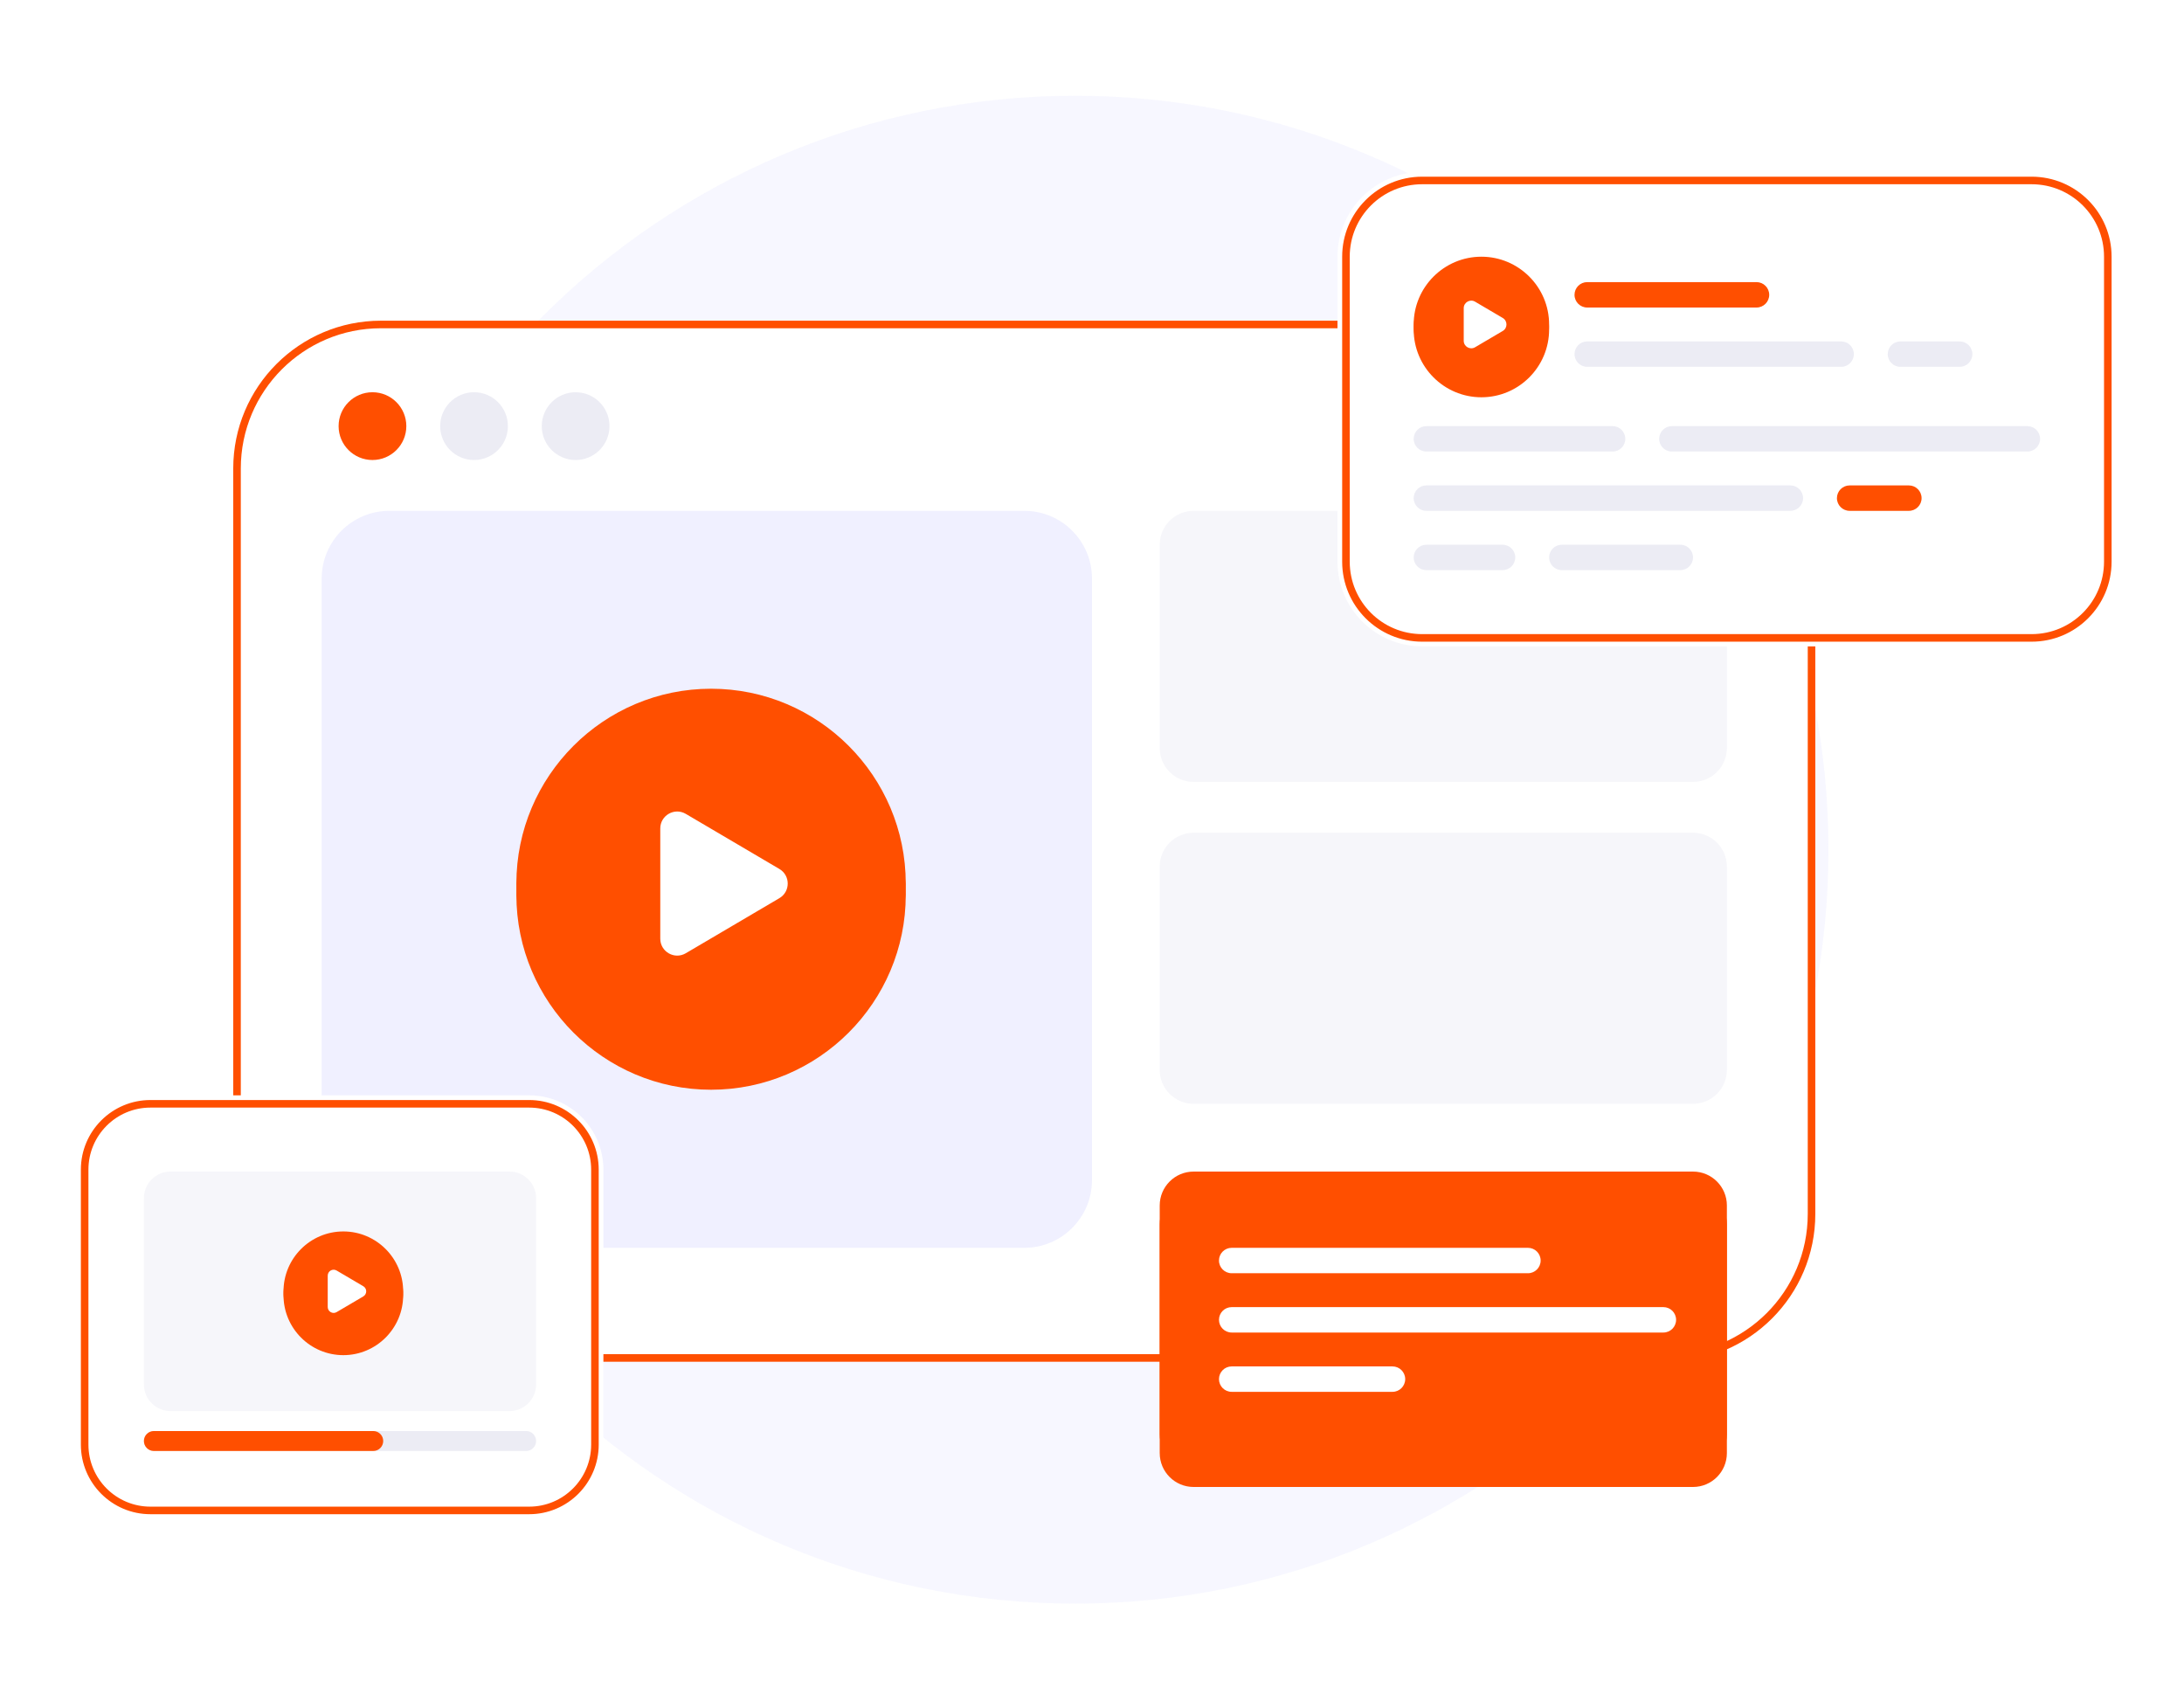 <svg width="578" height="452" viewBox="0 0 578 452" fill="none" xmlns="http://www.w3.org/2000/svg">
<mask id="mask0_132_387" style="mask-type:luminance" maskUnits="userSpaceOnUse" x="0" y="0" width="578" height="452">
<path d="M578 0.68H0V451.271H578V0.68Z" fill="white"/>
</mask>
<g mask="url(#mask0_132_387)">
<path d="M284.519 424.37C394.637 424.37 483.907 335.043 483.907 224.854C483.907 114.665 394.637 25.339 284.519 25.339C174.4 25.339 85.131 114.665 85.131 224.854C85.131 335.043 174.4 424.37 284.519 424.37Z" fill="#F1F1FF" fill-opacity="0.6"/>
<path d="M441.341 85.866H100.814C79.78 85.866 62.728 102.929 62.728 123.976V321.25C62.728 342.298 79.78 359.36 100.814 359.36H441.341C462.375 359.36 479.426 342.298 479.426 321.25V123.976C479.426 102.929 462.375 85.866 441.341 85.866Z" fill="white" stroke="#FF4F00" stroke-width="2"/>
<path d="M271.077 135.185H103.054C93.156 135.185 85.131 143.214 85.131 153.119V312.283C85.131 322.187 93.156 330.217 103.054 330.217H271.077C280.975 330.217 289 322.187 289 312.283V153.119C289 143.214 280.975 135.185 271.077 135.185Z" fill="#F0F0FF"/>
<g filter="url(#filter0_d_132_387)">
<path d="M188.185 182.261C159.771 182.261 136.658 205.389 136.658 233.821C136.658 262.254 159.771 285.382 188.185 285.382C216.599 285.382 239.712 262.254 239.712 233.821C239.712 205.389 216.599 182.261 188.185 182.261ZM181.496 252.264C178.509 254.022 174.743 251.868 174.743 248.4V219.243C174.743 215.775 178.509 213.62 181.496 215.379L206.263 229.957C209.208 231.69 209.208 235.953 206.263 237.686L181.496 252.264Z" fill="#FF4F00"/>
</g>
<path d="M188.186 265.423C205.627 265.423 219.767 251.273 219.767 233.821C219.767 216.368 205.627 202.22 188.186 202.22C170.744 202.22 156.604 216.368 156.604 233.821C156.604 251.273 170.744 265.423 188.186 265.423Z" fill="white"/>
<path d="M188.185 182.261C159.771 182.261 136.658 205.389 136.658 233.821C136.658 262.254 159.771 285.382 188.185 285.382C216.599 285.382 239.712 262.254 239.712 233.821C239.712 205.389 216.599 182.261 188.185 182.261ZM181.496 252.264C178.509 254.022 174.743 251.868 174.743 248.4V219.243C174.743 215.775 178.509 213.62 181.496 215.379L206.263 229.957C209.208 231.69 209.208 235.953 206.263 237.686L181.496 252.264Z" fill="#FF4F00"/>
<path d="M98.573 121.734C103.523 121.734 107.535 117.719 107.535 112.767C107.535 107.815 103.523 103.8 98.573 103.8C93.624 103.8 89.612 107.815 89.612 112.767C89.612 117.719 93.624 121.734 98.573 121.734Z" fill="#FF4F00"/>
<path d="M125.457 121.734C130.406 121.734 134.418 117.719 134.418 112.767C134.418 107.815 130.406 103.8 125.457 103.8C120.508 103.8 116.496 107.815 116.496 112.767C116.496 117.719 120.508 121.734 125.457 121.734Z" fill="#ECECF4"/>
<path d="M448.062 135.185H315.884C310.935 135.185 306.922 139.199 306.922 144.152V197.954C306.922 202.906 310.935 206.921 315.884 206.921H448.062C453.011 206.921 457.023 202.906 457.023 197.954V144.152C457.023 139.199 453.011 135.185 448.062 135.185Z" fill="#F6F6FA"/>
<path d="M448.062 220.371H315.884C310.935 220.371 306.922 224.386 306.922 229.338V283.14C306.922 288.092 310.935 292.107 315.884 292.107H448.062C453.011 292.107 457.023 288.092 457.023 283.14V229.338C457.023 224.386 453.011 220.371 448.062 220.371Z" fill="#F6F6FA"/>
<g filter="url(#filter1_d_132_387)">
<path d="M448.062 310.041H315.884C310.935 310.041 306.922 314.056 306.922 319.008V379.535C306.922 384.487 310.935 388.502 315.884 388.502H448.062C453.011 388.502 457.023 384.487 457.023 379.535V319.008C457.023 314.056 453.011 310.041 448.062 310.041Z" fill="#FF4F00"/>
</g>
<path d="M448.062 310.041H315.884C310.935 310.041 306.922 314.056 306.922 319.008V379.535C306.922 384.487 310.935 388.502 315.884 388.502H448.062C453.011 388.502 457.023 384.487 457.023 379.535V319.008C457.023 314.056 453.011 310.041 448.062 310.041Z" fill="#FF4F00"/>
<path d="M152.341 121.734C157.29 121.734 161.302 117.719 161.302 112.767C161.302 107.815 157.29 103.8 152.341 103.8C147.392 103.8 143.379 107.815 143.379 112.767C143.379 117.719 147.392 121.734 152.341 121.734Z" fill="#ECECF4"/>
<g filter="url(#filter2_d_132_387)">
<path d="M537.675 45.515H376.372C363.999 45.515 353.969 55.551 353.969 67.932V148.635C353.969 161.016 363.999 171.053 376.372 171.053H537.675C550.048 171.053 560.078 161.016 560.078 148.635V67.932C560.078 55.551 550.048 45.515 537.675 45.515Z" fill="white" fill-opacity="0.01"/>
</g>
<path d="M537.675 45.515H376.372C363.999 45.515 353.969 55.551 353.969 67.932V148.635C353.969 161.016 363.999 171.053 376.372 171.053H537.675C550.048 171.053 560.078 161.016 560.078 148.635V67.932C560.078 55.551 550.048 45.515 537.675 45.515Z" fill="white"/>
<path d="M537.675 47.757H376.372C365.236 47.757 356.209 56.789 356.209 67.932V148.635C356.209 159.778 365.236 168.811 376.372 168.811H537.675C548.811 168.811 557.837 159.778 557.837 148.635V67.932C557.837 56.789 548.811 47.757 537.675 47.757Z" stroke="#FF4F00" stroke-width="2"/>
<g filter="url(#filter3_d_132_387)">
<path d="M392.054 67.932C382.172 67.932 374.131 75.976 374.131 85.866C374.131 95.755 382.172 103.8 392.054 103.8C401.936 103.8 409.976 95.755 409.976 85.866C409.976 75.976 401.936 67.932 392.054 67.932ZM390.38 91.897C389.052 92.678 387.378 91.72 387.378 90.179V81.552C387.378 80.011 389.052 79.054 390.38 79.835L397.708 84.148C399.017 84.919 399.017 86.813 397.708 87.584L390.38 91.897Z" fill="#FF4F00"/>
</g>
<path d="M392.054 96.858C398.12 96.858 403.038 91.937 403.038 85.866C403.038 79.795 398.12 74.874 392.054 74.874C385.987 74.874 381.069 79.795 381.069 85.866C381.069 91.937 385.987 96.858 392.054 96.858Z" fill="white"/>
<path d="M392.054 67.932C382.172 67.932 374.131 75.976 374.131 85.866C374.131 95.755 382.172 103.8 392.054 103.8C401.936 103.8 409.976 95.755 409.976 85.866C409.976 75.976 401.936 67.932 392.054 67.932ZM390.38 91.897C389.052 92.678 387.378 91.72 387.378 90.179V81.552C387.378 80.011 389.052 79.054 390.38 79.835L397.708 84.148C399.017 84.919 399.017 86.813 397.708 87.584L390.38 91.897Z" fill="#FF4F00"/>
<path d="M464.864 74.657H420.058C418.203 74.657 416.698 76.163 416.698 78.02C416.698 79.877 418.203 81.382 420.058 81.382H464.864C466.719 81.382 468.225 79.877 468.225 78.02C468.225 76.163 466.719 74.657 464.864 74.657Z" fill="#FF4F00"/>
<path d="M487.268 90.35H420.058C418.203 90.35 416.698 91.855 416.698 93.712C416.698 95.569 418.203 97.075 420.058 97.075H487.268C489.122 97.075 490.628 95.569 490.628 93.712C490.628 91.855 489.122 90.35 487.268 90.35Z" fill="#ECECF4"/>
<path d="M426.779 112.767H377.492C375.637 112.767 374.131 114.272 374.131 116.129C374.131 117.987 375.637 119.492 377.492 119.492H426.779C428.634 119.492 430.139 117.987 430.139 116.129C430.139 114.272 428.634 112.767 426.779 112.767Z" fill="#ECECF4"/>
<path d="M473.825 128.459H377.492C375.637 128.459 374.131 129.965 374.131 131.822C374.131 133.679 375.637 135.184 377.492 135.184H473.825C475.68 135.184 477.186 133.679 477.186 131.822C477.186 129.965 475.68 128.459 473.825 128.459Z" fill="#ECECF4"/>
<path d="M397.655 144.152H377.492C375.637 144.152 374.131 145.657 374.131 147.514C374.131 149.372 375.637 150.877 377.492 150.877H397.655C399.51 150.877 401.015 149.372 401.015 147.514C401.015 145.657 399.51 144.152 397.655 144.152Z" fill="#ECECF4"/>
<path d="M444.701 144.152H413.337C411.482 144.152 409.977 145.657 409.977 147.514C409.977 149.372 411.482 150.877 413.337 150.877H444.701C446.556 150.877 448.062 149.372 448.062 147.514C448.062 145.657 446.556 144.152 444.701 144.152Z" fill="#ECECF4"/>
<path d="M536.554 112.767H442.461C440.606 112.767 439.101 114.272 439.101 116.129C439.101 117.987 440.606 119.492 442.461 119.492H536.554C538.409 119.492 539.915 117.987 539.915 116.129C539.915 114.272 538.409 112.767 536.554 112.767Z" fill="#ECECF4"/>
<path d="M505.19 128.459H489.508C487.653 128.459 486.147 129.965 486.147 131.822C486.147 133.679 487.653 135.184 489.508 135.184H505.19C507.045 135.184 508.551 133.679 508.551 131.822C508.551 129.965 507.045 128.459 505.19 128.459Z" fill="#FF4F00"/>
<path d="M518.632 90.35H502.949C501.094 90.35 499.589 91.855 499.589 93.712C499.589 95.569 501.094 97.075 502.949 97.075H518.632C520.486 97.075 521.992 95.569 521.992 93.712C521.992 91.855 520.486 90.35 518.632 90.35Z" fill="#ECECF4"/>
<path d="M404.376 330.217H325.965C324.11 330.217 322.604 331.723 322.604 333.579C322.604 335.436 324.11 336.942 325.965 336.942H404.376C406.231 336.942 407.736 335.436 407.736 333.579C407.736 331.723 406.231 330.217 404.376 330.217Z" fill="white"/>
<path d="M440.221 345.909H325.965C324.11 345.909 322.604 347.415 322.604 349.271C322.604 351.127 324.11 352.634 325.965 352.634H440.221C442.076 352.634 443.581 351.127 443.581 349.271C443.581 347.415 442.076 345.909 440.221 345.909Z" fill="white"/>
<path d="M368.531 361.601H325.965C324.11 361.601 322.604 363.108 322.604 364.964C322.604 366.82 324.11 368.326 325.965 368.326H368.531C370.386 368.326 371.891 366.82 371.891 364.964C371.891 363.108 370.386 361.601 368.531 361.601Z" fill="white"/>
<g filter="url(#filter4_d_132_387)">
<path d="M140.039 289.865H39.814C28.961 289.865 20.163 298.669 20.163 309.53V382.288C20.163 393.149 28.961 401.953 39.814 401.953H140.039C150.892 401.953 159.691 393.149 159.691 382.288V309.53C159.691 298.669 150.892 289.865 140.039 289.865Z" fill="white" fill-opacity="0.01"/>
</g>
<path d="M140.039 289.865H39.814C28.961 289.865 20.163 298.669 20.163 309.53V382.288C20.163 393.149 28.961 401.953 39.814 401.953H140.039C150.892 401.953 159.691 393.149 159.691 382.288V309.53C159.691 298.669 150.892 289.865 140.039 289.865Z" fill="white"/>
<path d="M140.039 292.107H39.814C30.198 292.107 22.403 299.908 22.403 309.53V382.288C22.403 391.91 30.198 399.711 39.814 399.711H140.039C149.655 399.711 157.45 391.91 157.45 382.288V309.53C157.45 299.908 149.655 292.107 140.039 292.107Z" stroke="#FF4F00" stroke-width="2"/>
<path d="M134.846 310.041H45.122C41.235 310.041 38.084 313.193 38.084 317.082V366.374C38.084 370.263 41.235 373.417 45.122 373.417H134.846C138.733 373.417 141.884 370.263 141.884 366.374V317.082C141.884 313.193 138.733 310.041 134.846 310.041Z" fill="#F6F6FA"/>
<g filter="url(#filter5_d_132_387)">
<path d="M90.865 325.883C82.133 325.883 75.031 332.992 75.031 341.728C75.031 350.464 82.133 357.573 90.865 357.573C99.596 357.573 106.698 350.464 106.698 341.728C106.698 332.992 99.596 325.883 90.865 325.883ZM89.091 347.229C88.048 347.843 86.734 347.09 86.734 345.88V337.576C86.734 336.366 88.048 335.612 89.091 336.227L96.146 340.378C97.174 340.984 97.174 342.472 96.146 343.078L89.091 347.229Z" fill="#FF4F00"/>
</g>
<path d="M90.865 351.439C96.225 351.439 100.57 347.09 100.57 341.728C100.57 336.366 96.225 332.017 90.865 332.017C85.505 332.017 81.161 336.366 81.161 341.728C81.161 347.09 85.505 351.439 90.865 351.439Z" fill="white"/>
<path d="M90.865 325.883C82.133 325.883 75.031 332.992 75.031 341.728C75.031 350.464 82.133 357.573 90.865 357.573C99.596 357.573 106.698 350.464 106.698 341.728C106.698 332.992 99.596 325.883 90.865 325.883ZM89.091 347.229C88.048 347.843 86.734 347.09 86.734 345.88V337.576C86.734 336.366 88.048 335.612 89.091 336.227L96.146 340.378C97.174 340.984 97.174 342.472 96.146 343.078L89.091 347.229Z" fill="#FF4F00"/>
<path d="M139.245 378.699H40.723C39.266 378.699 38.084 379.88 38.084 381.339C38.084 382.799 39.266 383.98 40.723 383.98H139.245C140.702 383.98 141.884 382.799 141.884 381.339C141.884 379.88 140.702 378.699 139.245 378.699Z" fill="#ECECF4"/>
<path d="M98.781 378.699H40.723C39.266 378.699 38.084 379.88 38.084 381.339C38.084 382.799 39.266 383.98 40.723 383.98H98.781C100.238 383.98 101.419 382.799 101.419 381.339C101.419 379.88 100.238 378.699 98.781 378.699Z" fill="#FF4F00"/>
</g>
<defs>
<filter id="filter0_d_132_387" x="128.658" y="177.261" width="119.054" height="119.121" filterUnits="userSpaceOnUse" color-interpolation-filters="sRGB">
<feFlood flood-opacity="0" result="BackgroundImageFix"/>
<feColorMatrix in="SourceAlpha" type="matrix" values="0 0 0 0 0 0 0 0 0 0 0 0 0 0 0 0 0 0 127 0" result="hardAlpha"/>
<feOffset dy="3"/>
<feGaussianBlur stdDeviation="4"/>
<feColorMatrix type="matrix" values="0 0 0 0 0.204 0 0 0 0 0.204 0 0 0 0 1 0 0 0 0.32 0"/>
<feBlend mode="normal" in2="BackgroundImageFix" result="effect1_dropShadow_132_387"/>
<feBlend mode="normal" in="SourceGraphic" in2="effect1_dropShadow_132_387" result="shape"/>
</filter>
<filter id="filter1_d_132_387" x="296.922" y="305.041" width="170.101" height="98.461" filterUnits="userSpaceOnUse" color-interpolation-filters="sRGB">
<feFlood flood-opacity="0" result="BackgroundImageFix"/>
<feColorMatrix in="SourceAlpha" type="matrix" values="0 0 0 0 0 0 0 0 0 0 0 0 0 0 0 0 0 0 127 0" result="hardAlpha"/>
<feOffset dy="5"/>
<feGaussianBlur stdDeviation="5"/>
<feColorMatrix type="matrix" values="0 0 0 0 0.204 0 0 0 0 0.204 0 0 0 0 1 0 0 0 0.19 0"/>
<feBlend mode="normal" in2="BackgroundImageFix" result="effect1_dropShadow_132_387"/>
<feBlend mode="normal" in="SourceGraphic" in2="effect1_dropShadow_132_387" result="shape"/>
</filter>
<filter id="filter2_d_132_387" x="342.969" y="40.515" width="228.108" height="147.538" filterUnits="userSpaceOnUse" color-interpolation-filters="sRGB">
<feFlood flood-opacity="0" result="BackgroundImageFix"/>
<feColorMatrix in="SourceAlpha" type="matrix" values="0 0 0 0 0 0 0 0 0 0 0 0 0 0 0 0 0 0 127 0" result="hardAlpha"/>
<feOffset dy="6"/>
<feGaussianBlur stdDeviation="5.5"/>
<feColorMatrix type="matrix" values="0 0 0 0 0.204 0 0 0 0 0.204 0 0 0 0 1 0 0 0 0.12 0"/>
<feBlend mode="normal" in2="BackgroundImageFix" result="effect1_dropShadow_132_387"/>
<feBlend mode="normal" in="SourceGraphic" in2="effect1_dropShadow_132_387" result="shape"/>
</filter>
<filter id="filter3_d_132_387" x="369.687" y="64.821" width="44.734" height="44.757" filterUnits="userSpaceOnUse" color-interpolation-filters="sRGB">
<feFlood flood-opacity="0" result="BackgroundImageFix"/>
<feColorMatrix in="SourceAlpha" type="matrix" values="0 0 0 0 0 0 0 0 0 0 0 0 0 0 0 0 0 0 127 0" result="hardAlpha"/>
<feOffset dy="1.333"/>
<feGaussianBlur stdDeviation="2.222"/>
<feColorMatrix type="matrix" values="0 0 0 0 0.204 0 0 0 0 0.204 0 0 0 0 1 0 0 0 0.25 0"/>
<feBlend mode="normal" in2="BackgroundImageFix" result="effect1_dropShadow_132_387"/>
<feBlend mode="normal" in="SourceGraphic" in2="effect1_dropShadow_132_387" result="shape"/>
</filter>
<filter id="filter4_d_132_387" x="10.514" y="285.479" width="158.826" height="131.386" filterUnits="userSpaceOnUse" color-interpolation-filters="sRGB">
<feFlood flood-opacity="0" result="BackgroundImageFix"/>
<feColorMatrix in="SourceAlpha" type="matrix" values="0 0 0 0 0 0 0 0 0 0 0 0 0 0 0 0 0 0 127 0" result="hardAlpha"/>
<feOffset dy="5.263"/>
<feGaussianBlur stdDeviation="4.825"/>
<feColorMatrix type="matrix" values="0 0 0 0 0.204 0 0 0 0 0.204 0 0 0 0 1 0 0 0 0.12 0"/>
<feBlend mode="normal" in2="BackgroundImageFix" result="effect1_dropShadow_132_387"/>
<feBlend mode="normal" in="SourceGraphic" in2="effect1_dropShadow_132_387" result="shape"/>
</filter>
<filter id="filter5_d_132_387" x="71.541" y="323.44" width="38.648" height="38.67" filterUnits="userSpaceOnUse" color-interpolation-filters="sRGB">
<feFlood flood-opacity="0" result="BackgroundImageFix"/>
<feColorMatrix in="SourceAlpha" type="matrix" values="0 0 0 0 0 0 0 0 0 0 0 0 0 0 0 0 0 0 127 0" result="hardAlpha"/>
<feOffset dy="1.047"/>
<feGaussianBlur stdDeviation="1.745"/>
<feColorMatrix type="matrix" values="0 0 0 0 0.204 0 0 0 0 0.204 0 0 0 0 1 0 0 0 0.25 0"/>
<feBlend mode="normal" in2="BackgroundImageFix" result="effect1_dropShadow_132_387"/>
<feBlend mode="normal" in="SourceGraphic" in2="effect1_dropShadow_132_387" result="shape"/>
</filter>
</defs>
</svg>
